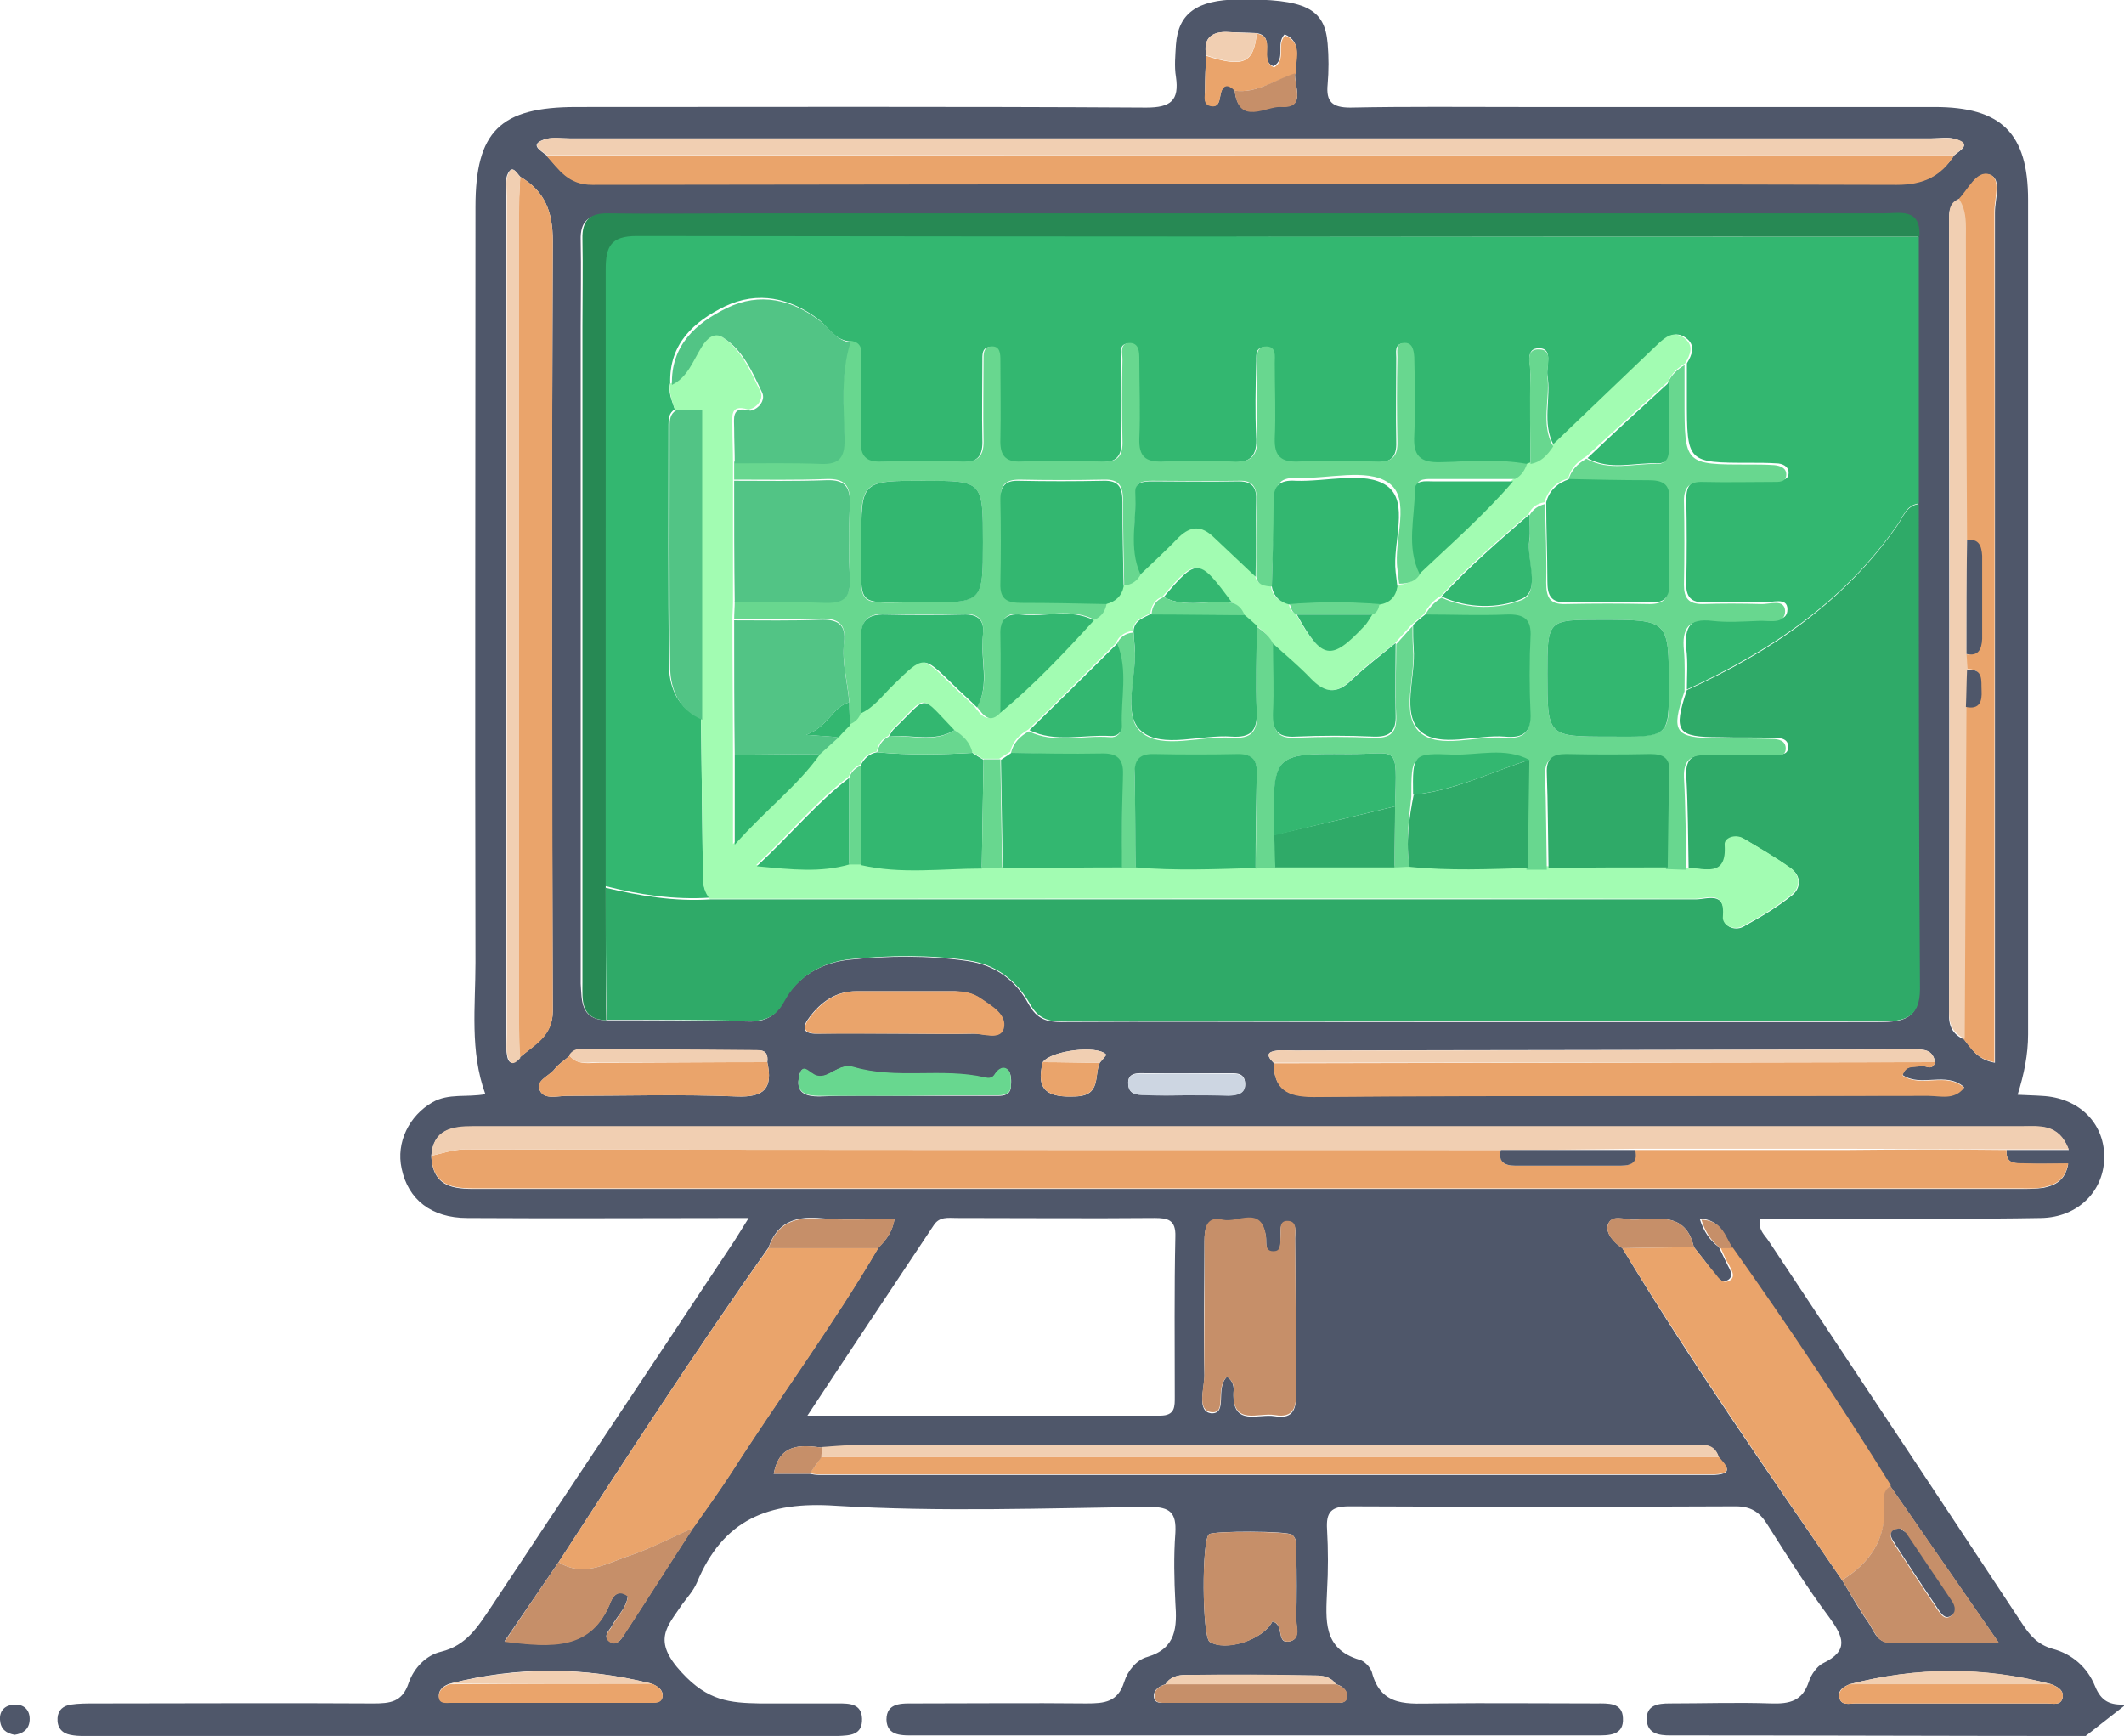 <?xml version="1.0" encoding="utf-8"?>
<!-- Generator: Adobe Illustrator 19.0.0, SVG Export Plug-In . SVG Version: 6.00 Build 0)  -->
<svg version="1.1" id="Layer_1" xmlns="http://www.w3.org/2000/svg" xmlns:xlink="http://www.w3.org/1999/xlink" x="0px" y="0px"
	 viewBox="0 0 365.4 298.6" style="enable-background:new 0 0 365.4 298.6;" xml:space="preserve">
<style type="text/css">
	.st0{fill:#4F576A;}
	.st1{fill:#33B770;}
	.st2{fill:#2FAA68;}
	.st3{fill:#EAA46B;}
	.st4{fill:#278954;}
	.st5{fill:#F1CFB2;}
	.st6{fill:#C68F69;}
	.st7{fill:#68D78F;}
	.st8{fill:#CDD6E2;}
	.st9{fill:#A2FCB2;}
	.st10{fill:#52C485;}
</style>
<g>
	<path class="st0" d="M358.8,298.6c-22.7,0-45.3-0.1-68-0.1c-1.2,0-2.3,0-3.5,0c-1.9,0-3.9-0.3-4-2.7c-0.1-2.5,1.9-2.8,3.9-2.8
		c5.8,0,11.7-0.2,17.5,0c3.2,0.1,5.4-0.4,6.5-3.8c0.4-1.2,1.4-2.6,2.4-3.1c4.6-2.2,3.5-4.6,1.1-7.9c-3.9-5.2-7.3-10.7-10.8-16.2
		c-1.3-2-2.8-2.9-5.3-2.9c-22.2,0.1-44.3,0.1-66.5,0c-3.1,0-4,1-3.8,4c0.2,3.5,0.2,7,0,10.5c-0.2,5-0.8,10,5.6,11.9
		c0.8,0.2,1.8,1.2,2.1,2.1c1.6,6.2,6.4,5.4,11.1,5.4c9.2-0.1,18.3,0,27.5,0c2,0,4.5-0.2,4.6,2.5c0.2,3.1-2.5,3-4.7,3
		c-39,0-78,0-117,0c-2.2,0-4.9,0.2-5-2.7c0-3,2.7-2.8,4.9-2.8c9.8,0,19.7-0.1,29.5,0c3.1,0,5.4-0.2,6.5-3.7c0.6-1.9,2.1-3.8,4-4.3
		c5-1.5,5.1-5.2,4.8-9.3c-0.2-4-0.3-8,0-12c0.2-3.5-0.9-4.5-4.4-4.5c-18,0.2-36.1,0.9-54-0.2c-11.7-0.8-19.4,2.4-23.9,13.2
		c-0.6,1.4-1.6,2.5-2.5,3.7c-2.6,3.9-5.3,6.2-0.1,11.8c4.5,4.9,8.3,5.2,13.4,5.3c4.5,0,9,0,13.5,0c1.9,0,4,0,4.1,2.6
		c0.1,2.9-2.1,2.9-4.2,3c-10.7,0-21.3,0-32,0c-31.8,0-63.7,0-95.5,0c-1.5,0-3,0.1-4.5-0.2c-1.5-0.3-2.3-1.3-2.2-2.9
		c0.1-1.4,1-2.1,2.3-2.3c1.3-0.2,2.7-0.2,4-0.2c16,0,32-0.1,48,0c2.9,0,5-0.2,6.1-3.5c0.9-2.6,3-4.8,5.6-5.4
		c4.4-1.1,6.3-4.3,8.6-7.7c13.7-20.7,27.5-41.3,41.2-62c0.9-1.3,1.7-2.7,3.1-4.9c-16.8,0-32.6,0.1-48.4,0c-6.2,0-10.2-3.2-11.3-8.5
		c-1-4.5,1.3-9.1,5.3-11.4c2.8-1.6,5.9-0.8,9.1-1.4c-2.7-7.4-1.7-15.1-1.7-22.6c-0.1-43.3,0-86.7,0-130c0-13,4.2-17.2,17.4-17.2
		c32.7,0,65.3-0.1,98,0.1c4.2,0,5.7-1.2,5.1-5.3c-0.3-1.8-0.1-3.7,0-5.5c0.4-5.4,3.6-7.7,10.7-7.8c11.5-0.1,14.9,1.5,15.4,7.6
		c0.2,2.3,0.2,4.7,0,7c-0.3,3,0.8,4,3.9,4c9.8-0.2,19.7-0.1,29.5-0.1c23.7,0,47.3,0,71,0c11.5,0,16.1,4.5,16.1,16
		c0,47.8,0,95.7,0,143.5c0,3.5-0.7,6.9-1.8,10.4c1.6,0.1,2.9,0.1,4.2,0.2c6.2,0.3,10.6,4.5,10.7,10.3c0.1,5.9-4.4,10.6-10.9,10.7
		c-11.2,0.2-22.3,0.1-33.5,0.1c-4.9,0-9.9,0-14.8,0c-0.4,2,0.8,2.8,1.5,3.9c14.5,21.9,29.1,43.8,43.6,65.8c1.3,2,2.7,3.6,5.2,4.3
		c3.4,0.9,6,3.2,7.3,6.4c1.1,2.7,2.6,3.3,5.3,3.2 M189.2,182.8c0.4-0.5,1.2-1.4,1.1-1.4c-1.5-1.7-9.5-0.7-10.9,1.3
		c-1.3,5,1,6.1,5.6,5.9C189.5,188.5,188.2,185,189.2,182.8z M216.2,5.7c-1.8-0.1-3.6-0.1-5.3-0.2c-2.7,0-3.9,1.3-3.4,4
		c-0.1,2-0.2,4-0.2,5.9c0,1-0.4,2.6,1.2,2.8c1.3,0.2,1.3-1.2,1.5-2.1c0.4-1.7,1.3-1.7,2.4-0.6c0.7,6.2,5.4,2.6,8,2.8
		c4.4,0.3,2.2-3.5,2.4-5.8c-0.1-2.3,1.4-5.2-1.8-6.6c-1.6,1.7,0.3,4.2-1.9,5.5C216.4,10.4,219.7,6.3,216.2,5.7z M229.8,289.7
		c-0.8-1.3-2.3-1.5-3.5-1.5c-7.4-0.1-14.9-0.1-22.3-0.1c-1.3,0-2.7,0.3-3.5,1.6c-1,0.3-2,0.9-2,2c0,1.4,1.3,1.2,2.2,1.2
		c9.6,0,19.2,0,28.8,0c0.9,0,2.2,0.2,2.2-1.2C231.7,290.6,230.8,289.9,229.8,289.7z M112.1,289.6c-11.6-2.9-23.1-3-34.7,0
		c-1,0.3-1.9,1-1.9,2c0,1.5,1.3,1.2,2.2,1.2c11.3,0,22.7,0,34,0c0.9,0,2.2,0.3,2.3-1.2C114,290.6,113.1,290,112.1,289.6z
		 M352.9,289.7c-11.6-3-23.1-3-34.7,0c-1,0.4-2,1-1.8,2.1c0.2,1.7,1.8,1.2,2.8,1.2c11,0,22,0,33,0c0.9,0,2.2,0.4,2.6-0.8
		C355.2,290.7,353.9,290.1,352.9,289.7z M98,181.6c-0.9,0.8-1.9,1.4-2.6,2.3c-0.9,1.2-3.4,2-2.5,3.7c0.8,1.6,3,0.9,4.6,0.9
		c9.7,0,19.5-0.3,29.2,0.1c4.8,0.2,6.3-1.4,5.3-5.9c0.3-2.5-1.5-2-2.9-2c-9.7-0.1-19.4-0.1-29.1-0.2C99.1,180.5,98.4,180.8,98,181.6
		z M141.4,249c-3.7-0.5-7.3-0.7-8.3,4.5c2.1,0,4.2,0,6.2,0c0.5,0.1,1,0.2,1.5,0.2c50.9,0,101.8,0,152.7,0c0.5,0,1,0,1.5,0
		c3.5-0.2,1.8-1.7,0.7-3c-1-3-3.6-1.9-5.5-1.9c-47.9-0.1-95.9,0-143.8,0C144.7,248.7,143.1,248.9,141.4,249z M337.9,178.8
		c1.3,1.6,2.3,3.5,5.3,4c0-2.4,0-4.4,0-6.3c0-46.7,0-93.3,0-140c0-2.2,1.2-5.7-0.8-6.4c-2.4-0.9-3.7,2.6-5.4,4.3
		c-1.7,0.7-1.7,2.1-1.7,3.7c0,45.4,0.1,90.7,0,136.1C335.2,176.5,335.9,177.9,337.9,178.8z M332.9,182.7c-0.4-2.2-1.9-2.2-3.7-2.2
		c-35.5,0.1-70.9,0.1-106.4,0.2c-1.3,0-2.8-0.2-4,0.2c-1.1,0.4-0.3,1.3,0.3,1.9c0.1,4.5,2.2,5.8,6.9,5.8
		c35.3-0.2,70.5-0.1,105.8-0.2c2,0,4.3,0.8,6.1-1.4c-3.1-2.8-7.4,0.1-10.6-2.1c0.6-1.9,2-1.2,3-1.6
		C331.1,183.1,332.4,184.4,332.9,182.7z M89.4,181.9c2.5-2.2,5.7-3.7,5.7-8c-0.2-44.1-0.2-88.2,0-132.4c0-5.2-1.4-8.6-5.6-11.1
		c-0.6-0.6-1.3-2.1-2.1-0.6c-0.6,1.1-0.3,2.6-0.3,3.9c0,48.1,0,96.1,0,144.2c0,1.3-0.1,2.7,0.2,4C87.7,183.4,88.7,182.7,89.4,181.9z
		 M291.4,214.5c-1.4-6.1-6.2-4.8-10.4-4.7c-1.5,0-3.8-1-4.4,0.9c-0.4,1.4,1,3,2.5,4c11.8,19.6,24.9,38.3,37.8,57.1
		c1.5,2.4,2.8,4.9,4.4,7.1c1,1.4,1.5,3.6,3.7,3.6c5.9,0.1,11.7,0,18.8,0c-6.7-9.7-12.7-18.3-18.7-27c-8.6-14-17.7-27.6-27.2-40.9
		c-1.2-2-1.8-4.8-5.5-5c0.7,2.3,1.8,3.8,3.3,4.9c0.5,1,1,2.1,1.5,3.1c0.5,0.9,1.1,2,0,2.6c-1.1,0.6-1.7-0.5-2.4-1.2
		C293.9,217.6,292.6,216,291.4,214.5z M96.1,268.7c-3,4.4-6,8.8-9.3,13.6c8,1,15,1.6,18.3-6.9c0.4-0.9,1.3-2.1,2.9-0.9
		c-0.2,2.1-1.8,3.4-2.7,5.1c-0.4,0.8-1.6,1.7-0.6,2.6c1.2,1,2.1,0,2.7-1.1c4-6.1,7.9-12.3,11.9-18.4c2.2-3.1,4.4-6.2,6.5-9.4
		c8.3-13,17.5-25.4,25.3-38.7c1.3-1.3,2.4-2.6,2.8-5c-4.6,0-8.9,0.3-13.2-0.1c-4.2-0.3-7.1,1-8.5,5.1
		C119.7,232.3,107.9,250.5,96.1,268.7z M336.2,26.7c1.1-0.9,3.1-1.9,0.1-2.8c-1.2-0.4-2.6-0.1-4-0.1c-78.1,0-156.2,0-234.4,0
		c-1.3,0-2.8-0.2-4,0.1c-3,0.9-1,1.9,0.1,2.8c2.2,2.4,3.7,5,7.9,5c74.8-0.2,149.6-0.2,224.4,0C331,31.7,333.9,30.2,336.2,26.7z
		 M345.2,197.8c3.4,0,6.9,0,10.7,0c-1.7-4.6-5.1-4-8.1-4c-72.8,0-145.6,0-218.5,0c-16,0-32,0-48,0c-3.6,0-6.8,0.5-7.1,5.1
		c0.3,5.9,4.7,5.6,8.7,5.6c88.2,0,176.5,0,264.7,0c1.3,0,2.7,0,4-0.2c1.9-0.4,3.7-1.2,4.2-4.1c-2.6,0-4.9,0-7.2,0
		C347,200,345,200.5,345.2,197.8z M104.2,175.5c8.2,0,16.3,0,24.5,0.2c2.9,0.1,4.7-0.9,6-3.3c2.4-4.5,6.7-6.8,11.3-7.3
		c6.7-0.7,13.6-0.8,20.4,0.2c4.9,0.7,8.4,3.4,10.6,7.5c1.4,2.5,3.1,3,5.6,3c15.8-0.1,31.6,0,47.4,0c31.1,0,62.3,0,93.4,0
		c4,0,6.8-0.6,6.7-5.6c-0.2-27.8-0.1-55.6-0.2-83.4c0-15.3,0-30.6,0-45.9c0.4-5-3.3-4-6.2-4c-65.8,0-131.6,0-197.3,0
		c-7.3,0-14.7,0.1-22,0c-3.2,0-4.6,1.2-4.5,4.4c0.1,5,0,10,0,15c0,37.6,0,75.3,0,112.9C100.1,172,99.8,175.3,104.2,175.5z
		 M138.9,243.5c20.9,0,40.8,0,60.7,0c2.6,0,2.5-1.6,2.5-3.3c0-9.2-0.1-18.3,0.1-27.5c0.1-2.9-1.3-3.2-3.6-3.2c-11.3,0.1-22.7,0-34,0
		c-1.5,0-3-0.3-4,1.3C153.5,221.5,146.4,232.1,138.9,243.5z M211.1,236.8c1.1,0.8,1.2,1.8,1.1,2.8c-0.2,5.9,4.3,3.5,7.1,4
		c3.4,0.6,3.7-1.5,3.7-4.2c-0.1-8.8-0.1-17.6-0.2-26.4c0-1.1,0.4-2.7-1.2-2.8c-1.7-0.1-1.2,1.6-1.3,2.7c-0.1,0.9,0.2,2.4-1,2.5
		c-1.8,0.2-1.4-1.5-1.5-2.5c-0.7-5.5-4.8-2.3-7.4-2.9c-2.8-0.7-3.2,1.3-3.2,3.6c0,7.7-0.2,15.3,0,23c0,2.3-1.4,6.2,1.2,6.5
		C211.3,243.2,209,238.8,211.1,236.8z M218.9,278.9c2.2,0.6,0.5,4.1,3.1,3.4c1.8-0.5,0.9-2.6,1-4c0.1-3.7,0.1-7.3,0-11
		c0-1.1,0.3-2.4-0.7-3.3c-0.7-0.7-13.5-0.7-14.3-0.1c-1.3,1-1.2,17.6,0.1,18.5C210.8,284.1,217.3,282.1,218.9,278.9z M155.8,177.8
		c3.8,0,7.7,0.1,11.5,0c1.9-0.1,4.8,1.1,5.3-0.9c0.6-2.4-2-3.8-4-5.2c-1.3-0.9-2.8-1.1-4.3-1.2c-5.7,0-11.3,0-17,0
		c-3.5,0-6,1.8-8,4.4c-1.4,1.8-1.3,3,1.4,2.9C145.8,177.7,150.8,177.8,155.8,177.8z M155.8,188.5
		C155.8,188.4,155.8,188.4,155.8,188.5c5.3,0,10.6,0,15.9,0c1,0,2.1-0.2,2.2-1.5c0.1-1,0.1-2.2-0.4-2.8c-0.8-0.9-1.7-0.3-2.4,0.7
		c-0.4,0.6-0.9,0.7-1.7,0.5c-7.5-1.7-15.2,0.4-22.6-1.8c-2.5-0.8-4.2,2-6.2,1.5c-1.4-0.3-2.7-2.8-3.2,0.5c-0.4,2.5,1.4,3,3.5,3
		C145.9,188.4,150.8,188.5,155.8,188.5z M204,188.4C204,188.4,204,188.4,204,188.4c2.5,0,5,0,7.4,0c1.3,0,2.9-0.2,2.8-2.1
		c-0.1-1.9-1.7-1.7-3-1.7c-4.6,0-9.3,0-13.9,0c-1.4,0-3.4-0.3-3.2,1.9c0.1,2.1,2.1,1.8,3.5,1.8C199.7,188.5,201.9,188.4,204,188.4z"
		/>
	<path class="st0" d="M2.5,298.4c-1.5-0.3-2.4-1-2.5-2.6c-0.1-1.6,0.9-2.5,2.4-2.6c1.7-0.1,2.8,0.9,2.7,2.7
		C5,297.5,3.9,298.2,2.5,298.4z"/>
	<path class="st1" d="M330.1,40.7c0,15.3,0,30.6,0,45.9c-2.2,0.3-2.7,2.3-3.7,3.7c-9.2,13.2-21.9,21.7-36.2,28.3
		c0-2.3,0.2-4.7-0.1-7c-0.4-3.8,0.8-5.6,4.9-5.1c2.6,0.3,5.3,0.1,8,0c1.7-0.1,4.5,0.7,4.5-1.7c0-2.2-2.7-1.1-4.2-1.2
		c-3.3-0.2-6.7-0.1-10,0c-2.4,0.1-3.3-1-3.2-3.3c0.1-4.8,0.1-9.7,0-14.5c0-2.4,0.9-3.3,3.3-3.2c4,0.1,8,0,12,0c1,0,2.3,0.1,2.3-1.3
		c0-1.1-1.1-1.6-2.1-1.6c-1.5-0.1-3-0.1-4.5-0.1c-10.9,0-10.9,0-10.9-11.1c0-2,0-4,0-6c0.9-1.5,1.6-3.1-0.2-4.4
		c-1.8-1.3-3.2-0.1-4.4,1c-6.1,5.8-12.2,11.6-18.3,17.5c-2.1-3.9-0.4-8.1-1.1-12.1c-0.2-1.6,1-4.5-1.3-4.6c-2.7-0.1-1.5,2.8-1.6,4.3
		c-0.1,5.1,0,10.2,0,15.4c-0.3,0.1-0.5,0.3-0.8,0.3c-5-0.9-10-0.4-14.9-0.3c-3.6,0.1-4.6-1.2-4.5-4.6c0.2-4.5,0.1-9,0-13.5
		c0-1.2-0.3-2.5-1.9-2.4c-1.3,0.2-1,1.5-1,2.4c0,4.8-0.1,9.7,0,14.5c0.1,2.6-0.9,3.6-3.5,3.5c-4.5-0.1-9-0.2-13.5,0
		c-3,0.1-4.2-0.9-4.1-4c0.2-4.3,0.1-8.7,0-13c0-1.1,0.3-2.7-1.3-2.8c-2.1-0.1-1.6,1.7-1.7,2.9c-0.1,4.2-0.2,8.3,0,12.5
		c0.2,3.1-0.8,4.6-4.2,4.4c-4-0.2-8-0.2-12,0c-3,0.1-4.2-0.9-4.1-4c0.2-4.5,0.1-9,0-13.5c0-1.3,0-3-1.8-2.9
		c-1.6,0.1-1.1,1.8-1.1,2.8c-0.1,4.7-0.1,9.3,0,14c0.1,2.5-0.8,3.6-3.4,3.6c-4.7-0.1-9.3-0.2-14,0c-3,0.1-3.7-1.2-3.6-3.9
		c0.1-4.5,0-9,0-13.5c0-1.1,0.1-2.6-1.7-2.4c-1.3,0.1-1.2,1.4-1.2,2.4c0,4.5-0.1,9,0,13.5c0.1,2.6-0.6,4-3.6,3.9
		c-4.7-0.2-9.3-0.1-14,0c-2.6,0.1-3.5-1-3.5-3.5c0.1-4.5,0.1-9,0-13.5c0-1.5,0.7-3.6-1.9-3.8c-2.4-0.3-3.5-2.4-5.1-3.7
		c-5-3.8-10.5-5-16.2-2.3c-5.3,2.6-9.6,6.4-9.4,13.2c-0.4,1.6,0.3,3,0.8,4.5c-1,0.6-1.1,1.6-1.1,2.6c0,13.9-0.1,27.9,0.1,41.8
		c0.1,3.6,1.6,7.1,5.5,8.7c0.1,8.4,0.2,16.8,0.3,25.2c0,2-0.2,4,1.2,5.7c-6.1,0.4-12.1-0.5-18-2c0-35.5,0-70.9-0.1-106.4
		c0-3.9,0.9-5.7,5.3-5.7C182.9,40.7,256.5,40.7,330.1,40.7z"/>
	<path class="st2" d="M104.2,152.7c5.9,1.4,11.9,2.4,18,2c56.5,0,113,0,169.5,0c2,0,5.2-1.5,4.8,3c-0.1,1.6,1.9,2.5,3.4,1.7
		c2.9-1.6,5.8-3.3,8.4-5.4c1.6-1.3,1.6-3.4-0.3-4.7c-2.6-1.8-5.3-3.4-8-5c-1.4-0.8-3.3-0.1-3.2,1.1c0.4,5.7-3.4,3.9-6.3,4
		c-0.1-5.3-0.1-10.6-0.4-15.9c-0.2-3.2,1.3-3.9,4.2-3.8c3.6,0.2,7.3,0.1,10.9,0c0.9,0,2.3,0.3,2.4-1c0.2-1.6-1.2-1.8-2.4-1.8
		c-3.1-0.1-6.3,0-9.4-0.1c-7.3,0-8-0.9-5.6-8.1c14.3-6.5,27-15.1,36.2-28.3c1-1.4,1.5-3.4,3.7-3.7c0,27.8,0,55.6,0.2,83.4
		c0,5-2.7,5.6-6.7,5.6c-31.1-0.1-62.3,0-93.4,0c-15.8,0-31.6,0-47.4,0c-2.5,0-4.2-0.5-5.6-3c-2.3-4-5.8-6.8-10.6-7.5
		c-6.8-1-13.6-0.9-20.4-0.2c-4.6,0.5-8.9,2.8-11.3,7.3c-1.3,2.4-3.1,3.4-6,3.3c-8.1-0.2-16.3-0.2-24.5-0.2
		C104.2,167.9,104.2,160.3,104.2,152.7z"/>
	<path class="st3" d="M345.2,197.8c-0.2,2.7,1.8,2.2,3.4,2.3c2.3,0.1,4.6,0,7.2,0c-0.5,2.9-2.3,3.7-4.2,4.1c-1.3,0.3-2.6,0.2-4,0.2
		c-88.2,0-176.5,0-264.7,0c-4,0-8.4,0.3-8.7-5.6c1.9-0.4,3.8-1.1,5.8-1.1c59.4,0.1,118.8,0.1,178.2,0.1c-0.4,2,0.5,2.7,2.4,2.7
		c6.1,0,12.2,0,18.3,0c1.8,0,2.8-0.7,2.4-2.7c12.3,0,24.6,0,36.8,0C327.1,197.7,336.1,197.7,345.2,197.8z"/>
	<path class="st4" d="M104.2,152.7c0,7.6,0,15.2,0.1,22.8c-4.5-0.2-4.1-3.5-4.1-6.5c0-37.6,0-75.3,0-112.9c0-5,0.1-10,0-15
		c-0.1-3.2,1.3-4.5,4.5-4.4c7.3,0.1,14.7,0,22,0c65.8,0,131.6,0,197.3,0c2.8,0,6.5-1,6.2,4c-73.6,0-147.2,0-220.7-0.1
		c-4.4,0-5.3,1.8-5.3,5.7C104.2,81.7,104.2,117.2,104.2,152.7z"/>
	<path class="st3" d="M336.2,26.7c-2.3,3.6-5.2,5.1-9.9,5.1c-74.8-0.2-149.6-0.1-224.4,0c-4.2,0-5.7-2.6-7.9-5
		C174.8,26.7,255.5,26.7,336.2,26.7z"/>
	<path class="st5" d="M258.2,197.8c-59.4,0-118.8,0-178.2-0.1c-2.1,0-3.9,0.7-5.8,1.1c0.3-4.5,3.5-5.1,7.1-5.1c16,0,32,0,48,0
		c72.8,0,145.6,0,218.5,0c3.1,0,6.4-0.5,8.1,4c-3.8,0-7.3,0-10.7,0c-9,0-18.1-0.1-27.1-0.1c-12.3,0-24.6,0-36.8,0
		C273.5,197.7,265.8,197.8,258.2,197.8z"/>
	<path class="st3" d="M151.1,214.7c-7.8,13.3-17,25.7-25.3,38.7c-2.1,3.2-4.3,6.3-6.5,9.4c-3.8,1.7-7.6,3.7-11.6,5
		c-3.7,1.3-7.5,3.5-11.6,0.9c11.8-18.1,23.5-36.3,36.1-54C138.5,214.7,144.8,214.7,151.1,214.7z"/>
	<path class="st3" d="M316.9,271.8c-12.9-18.9-25.9-37.6-37.8-57.1c4.1-0.1,8.2-0.1,12.3-0.2c1.2,1.5,2.4,3.1,3.7,4.6
		c0.6,0.8,1.3,1.8,2.4,1.2c1.1-0.6,0.5-1.7,0-2.6c-0.6-1-1-2-1.5-3.1c0.7,0,1.4,0,2.1,0c9.5,13.4,18.6,27,27.2,40.9
		c-1.1,0.8-1.2,2-1.1,3.1C324.6,264.7,321.7,268.8,316.9,271.8z"/>
	<path class="st3" d="M89.5,30.4c4.2,2.5,5.6,5.9,5.6,11.1c-0.2,44.1-0.1,88.2,0,132.4c0,4.4-3.1,5.8-5.7,8
		c-0.1-2.2-0.2-4.3-0.2-6.5c0-46,0-92,0-138.1C89.2,35,89.4,32.7,89.5,30.4z"/>
	<path class="st5" d="M336.2,26.7c-80.7,0-161.4,0-242.1,0c-1.1-0.9-3.2-1.9-0.1-2.8c1.2-0.4,2.6-0.1,4-0.1c78.1,0,156.2,0,234.4,0
		c1.3,0,2.7-0.2,4,0.1C339.3,24.7,337.3,25.7,336.2,26.7z"/>
	<path class="st3" d="M332.9,182.7c-0.5,1.7-1.8,0.4-2.6,0.7c-1,0.3-2.4-0.3-3,1.6c3.2,2.2,7.5-0.7,10.6,2.1
		c-1.7,2.2-4.1,1.4-6.1,1.4c-35.3,0.1-70.5-0.1-105.8,0.2c-4.6,0-6.8-1.3-6.9-5.8C257,182.8,295,182.8,332.9,182.7z"/>
	<path class="st3" d="M336.9,34.3c1.7-1.7,3.1-5.1,5.4-4.3c2,0.7,0.8,4.2,0.8,6.4c0.1,46.7,0,93.3,0,140c0,2,0,3.9,0,6.3
		c-2.9-0.5-4-2.3-5.3-4c0.1-19.1,0.2-38.1,0.3-57.2c2.4,0.5,2.7-1,2.6-2.8c-0.1-1.7,0.5-3.8-2.5-3.6c-0.1-0.9-0.1-1.7-0.2-2.6
		c2,0.4,2.6-0.7,2.6-2.5c0-4.8,0-9.6,0-14.3c0-1.6-0.4-3-2.6-2.7c-0.1-17.3-0.1-34.6-0.2-51.9C338.2,38.7,338.3,36.4,336.9,34.3z"/>
	<path class="st6" d="M211.1,236.8c-2.2,2,0.1,6.4-2.7,6.1c-2.6-0.3-1.2-4.2-1.2-6.5c-0.1-7.6,0.1-15.3,0-23c0-2.3,0.4-4.3,3.2-3.6
		c2.5,0.6,6.7-2.6,7.4,2.9c0.1,1-0.3,2.7,1.5,2.5c1.2-0.1,0.9-1.6,1-2.5c0.1-1.1-0.4-2.8,1.3-2.7c1.6,0.1,1.2,1.7,1.2,2.8
		c0.1,8.8,0.1,17.6,0.2,26.4c0,2.7-0.3,4.8-3.7,4.2c-2.8-0.5-7.3,2-7.1-4C212.3,238.6,212.3,237.7,211.1,236.8z"/>
	<path class="st3" d="M295.7,250.6c1.1,1.3,2.8,2.8-0.7,3c-0.5,0-1,0-1.5,0c-50.9,0-101.8,0-152.7,0c-0.5,0-1-0.1-1.5-0.2
		c0.7-0.9,1.4-1.9,2-2.8C192.8,250.6,244.2,250.6,295.7,250.6z"/>
	<path class="st5" d="M338.3,112.5c0.1,0.9,0.1,1.7,0.2,2.6c-0.1,2.1-0.1,4.3-0.2,6.4c-0.1,19.1-0.2,38.1-0.3,57.2
		c-2-1-2.7-2.4-2.7-4.7c0.1-45.4,0.1-90.7,0-136.1c0-1.6,0-3,1.7-3.7c1.4,2.1,1.2,4.4,1.2,6.7c0,17.3,0.1,34.6,0.2,51.9
		C338.3,99.5,338.3,106,338.3,112.5z"/>
	<path class="st5" d="M295.7,250.6c-51.5,0-102.9,0-154.4,0c0-0.6,0.1-1.1,0.1-1.7c1.7-0.1,3.3-0.3,5-0.3c47.9,0,95.9,0,143.8,0
		C292.1,248.8,294.7,247.6,295.7,250.6z"/>
	<path class="st5" d="M89.5,30.4c-0.1,2.3-0.2,4.6-0.2,7c0,46,0,92,0,138.1c0,2.2,0.1,4.3,0.2,6.5c-0.7,0.8-1.7,1.5-2.1-0.1
		c-0.4-1.2-0.2-2.6-0.2-4c0-48.1,0-96.1,0-144.2c0-1.3-0.3-2.9,0.3-3.9C88.1,28.3,88.9,29.8,89.5,30.4z"/>
	<path class="st6" d="M316.9,271.8c4.8-3,7.7-7.1,7.2-13.1c-0.1-1.2-0.1-2.3,1.1-3.1c6,8.7,12,17.3,18.7,27c-7.1,0-13,0.1-18.8,0
		c-2.2,0-2.7-2.2-3.7-3.6C319.8,276.7,318.4,274.2,316.9,271.8z M326.9,262.9c-1.9,0.2-1.9,1.3-1.2,2.4c2.5,3.9,5.1,7.8,7.7,11.7
		c0.5,0.7,1.1,1.6,2,1.1c1.1-0.6,0.9-1.8,0.3-2.6c-2.5-3.9-5.1-7.8-7.8-11.6C327.7,263.4,327.3,263.1,326.9,262.9z"/>
	<path class="st6" d="M218.9,278.9c-1.6,3.2-8.1,5.3-10.8,3.5c-1.3-0.9-1.4-17.5-0.1-18.5c0.8-0.6,13.6-0.5,14.3,0.1
		c1,0.9,0.7,2.2,0.7,3.3c0,3.7,0.1,7.3,0,11c0,1.4,0.9,3.5-1,4C219.4,282.9,221.1,279.4,218.9,278.9z"/>
	<path class="st6" d="M96.1,268.7c4.1,2.6,7.9,0.4,11.6-0.9c4-1.3,7.7-3.3,11.6-5c-4,6.1-7.9,12.3-11.9,18.4c-0.7,1-1.5,2.1-2.7,1.1
		c-1-0.9,0.2-1.8,0.6-2.6c0.9-1.7,2.5-3.1,2.7-5.1c-1.6-1.2-2.5-0.1-2.9,0.9c-3.3,8.5-10.2,7.9-18.3,6.9
		C90.1,277.5,93.1,273.1,96.1,268.7z"/>
	<path class="st3" d="M132,182.7c1,4.4-0.5,6.1-5.3,5.9c-9.7-0.4-19.5-0.1-29.2-0.1c-1.6,0-3.9,0.7-4.6-0.9
		c-0.9-1.8,1.6-2.5,2.5-3.7c0.7-0.9,1.7-1.5,2.6-2.3c1.4,1.7,3.4,1.2,5.1,1.2C112.7,182.8,122.4,182.7,132,182.7z"/>
	<path class="st5" d="M332.9,182.7c-37.9,0-75.9,0.1-113.8,0.1c-0.6-0.6-1.4-1.5-0.3-1.9c1.2-0.4,2.6-0.2,4-0.2
		c35.5,0,70.9-0.1,106.4-0.2C331,180.5,332.5,180.5,332.9,182.7z"/>
	<path class="st3" d="M155.8,177.8c-5,0-10,0-15,0c-2.7,0-2.8-1.1-1.4-2.9c2-2.6,4.5-4.4,8-4.4c5.7,0,11.3,0,17,0
		c1.5,0,3,0.3,4.3,1.2c1.9,1.3,4.6,2.8,4,5.2c-0.6,2.1-3.5,0.9-5.3,0.9C163.5,177.9,159.6,177.8,155.8,177.8z"/>
	<path class="st7" d="M155.8,188.5c-5,0-9.9,0-14.9,0c-2.1,0-3.9-0.5-3.5-3c0.6-3.3,1.8-0.8,3.2-0.5c2,0.5,3.7-2.2,6.2-1.5
		c7.4,2.2,15.2,0.1,22.6,1.8c0.8,0.2,1.3,0.1,1.7-0.5c0.6-1,1.6-1.6,2.4-0.7c0.5,0.6,0.4,1.9,0.4,2.8c-0.1,1.3-1.2,1.5-2.2,1.5
		C166.4,188.4,161.1,188.4,155.8,188.5C155.8,188.4,155.8,188.4,155.8,188.5z"/>
	<path class="st3" d="M352.9,289.7c1.1,0.5,2.3,1.1,1.9,2.5c-0.4,1.2-1.7,0.8-2.6,0.8c-11,0-22,0-33,0c-1,0-2.6,0.5-2.8-1.2
		c-0.1-1.1,0.9-1.7,1.8-2.1C329.7,289.6,341.3,289.6,352.9,289.7z"/>
	<path class="st3" d="M112.1,289.6c1,0.4,1.9,1,1.9,2.1c-0.1,1.4-1.4,1.2-2.3,1.2c-11.3,0-22.7,0-34,0c-0.9,0-2.3,0.3-2.2-1.2
		c0-1,0.9-1.7,1.9-2C89,289.6,100.5,289.6,112.1,289.6z"/>
	<path class="st6" d="M229.8,289.7c1,0.3,2,0.9,2,2c0,1.4-1.3,1.2-2.2,1.2c-9.6,0-19.2,0-28.8,0c-0.9,0-2.2,0.2-2.2-1.2
		c0-1.1,0.9-1.7,2-2C210.2,289.7,220,289.7,229.8,289.7z"/>
	<path class="st3" d="M212.4,15.6c-1.1-1.1-2-1.1-2.4,0.6c-0.2,0.9-0.2,2.2-1.5,2.1c-1.7-0.2-1.2-1.7-1.2-2.8c0-2,0.1-3.9,0.2-5.9
		c6.3,2.1,8.2,1.3,8.7-3.8c3.5,0.5,0.3,4.7,3,5.8c2.2-1.4,0.3-3.9,1.9-5.5c3.2,1.5,1.7,4.3,1.8,6.6
		C219.4,13.7,216.3,16.1,212.4,15.6z"/>
	<path class="st6" d="M151.1,214.7c-6.3,0-12.6,0-18.9,0c1.4-4.1,4.3-5.4,8.5-5.1c4.3,0.3,8.6,0.1,13.2,0.1
		C153.5,212.1,152.3,213.4,151.1,214.7z"/>
	<path class="st8" d="M204,188.4c-2.1,0-4.3,0.1-6.4,0c-1.4-0.1-3.3,0.2-3.5-1.8c-0.2-2.3,1.8-1.9,3.2-1.9c4.6-0.1,9.3,0,13.9,0
		c1.3,0,2.9-0.2,3,1.7c0.1,1.8-1.4,2-2.8,2.1C209,188.4,206.5,188.4,204,188.4C204,188.4,204,188.4,204,188.4z"/>
	<path class="st5" d="M132,182.7c-9.7,0-19.3,0-29,0c-1.8,0-3.7,0.6-5.1-1.2c0.5-0.8,1.2-1.1,2.1-1.1c9.7,0.1,19.4,0.1,29.1,0.2
		C130.5,180.7,132.3,180.2,132,182.7z"/>
	<path class="st6" d="M291.4,214.5c-4.1,0.1-8.2,0.1-12.3,0.2c-1.5-0.9-2.9-2.6-2.5-4c0.6-2,2.9-0.9,4.4-0.9
		C285.2,209.7,290,208.4,291.4,214.5z"/>
	<path class="st5" d="M112.1,289.6c-11.6,0-23.1,0-34.7,0C89,286.7,100.5,286.7,112.1,289.6z"/>
	<path class="st5" d="M352.9,289.7c-11.6,0-23.1,0-34.7,0C329.7,286.7,341.3,286.6,352.9,289.7z"/>
	<path class="st3" d="M189.2,182.8c-1,2.2,0.3,5.6-4.2,5.8c-4.6,0.2-6.9-1-5.6-5.9C182.7,182.7,185.9,182.8,189.2,182.8z"/>
	<path class="st5" d="M229.8,289.7c-9.8,0-19.5,0-29.3,0c0.8-1.3,2.2-1.6,3.5-1.6c7.4-0.1,14.9-0.1,22.3,0.1
		C227.5,288.2,229,288.4,229.8,289.7z"/>
	<path class="st6" d="M212.4,15.6c3.9,0.5,6.9-1.9,10.4-3c-0.2,2.2,2,6.1-2.4,5.8C217.9,18.2,213.1,21.8,212.4,15.6z"/>
	<path class="st5" d="M216.2,5.7c-0.5,5.1-2.4,6-8.7,3.8c-0.5-2.7,0.7-4,3.4-4C212.6,5.6,214.4,5.7,216.2,5.7z"/>
	<path class="st6" d="M141.4,249c0,0.6-0.1,1.1-0.1,1.7c-0.7,0.9-1.4,1.9-2,2.8c-2,0-4.1,0-6.2,0C134.1,248.3,137.7,248.5,141.4,249
		z"/>
	<path class="st5" d="M189.2,182.8c-3.3,0-6.5-0.1-9.8-0.1c1.4-2,9.4-3,10.9-1.3C190.4,181.5,189.6,182.3,189.2,182.8z"/>
	<path class="st6" d="M298.1,214.7c-0.7,0-1.4,0-2.1,0c-1.6-1.2-2.6-2.7-3.3-4.9C296.3,209.9,296.8,212.7,298.1,214.7z"/>
	<path class="st9" d="M290.4,149.3c2.9,0,6.7,1.7,6.3-4c-0.1-1.2,1.8-1.9,3.2-1.1c2.7,1.6,5.5,3.2,8,5c1.9,1.3,1.9,3.4,0.3,4.7
		c-2.6,2.1-5.4,3.8-8.4,5.4c-1.5,0.8-3.6-0.1-3.4-1.7c0.4-4.6-2.8-3-4.8-3c-56.5-0.1-113,0-169.5,0c-1.4-1.7-1.2-3.7-1.2-5.7
		c-0.1-8.4-0.2-16.8-0.3-25.2c0-17.8,0-35.5,0-53.2c-1.5,0-3,0-4.5,0c-0.4-1.5-1.1-2.9-0.8-4.5c2.7-1.4,3.7-4.2,5.1-6.5
		c0.9-1.5,2.2-2.6,3.6-1.7c3.5,2.2,5.1,6,6.8,9.5c0.5,1-0.1,2.3-1.3,2.9c-0.3,0.1-0.7,0.3-0.9,0.2c-3.1-0.9-2.6,1.3-2.6,3.1
		c0,2,0.1,4,0.1,6c0,1,0,2.1,0,3.1c0,7,0,13.9,0,20.9c0,1-0.1,2.1-0.1,3.1c0,7.7,0.1,15.4,0.1,23c0,4.8,0,9.6,0,15.6
		c5.3-6.1,10.8-10.1,14.7-15.6c1.1-1,2.1-1.9,3.2-2.9c0.6-0.7,1.3-1.4,1.9-2.1c0.9-0.4,1.6-1,1.9-2c2.3-1.1,3.8-3.2,5.5-4.9
		c5.2-5.1,5.1-5.1,10.1-0.2c1.4,1.4,2.9,2.7,4.3,4.1c1.1,1.5,2.2,2.9,4.1,0.9c5.8-4.9,10.9-10.4,16.1-15.9c1.2-0.6,1.9-1.6,2.1-2.9
		c1.7-0.4,2.7-1.4,3-3.1c1.3-0.2,2.3-0.8,2.9-2c2.3-2.2,4.6-4.3,6.8-6.5c2-2.1,3.9-2.1,6,0c2.3,2.3,4.8,4.6,7.2,6.8
		c0.2,1.6,1.5,1.7,2.7,1.8c0.3,1.8,1.3,2.8,3.1,3c0.1,0.7,0.3,1.5,1.2,1.8c4.3,7.8,5.9,8,11.6,2c0.5-0.6,0.9-1.3,1.4-2
		c0.8-0.3,1.1-1,1.3-1.8c1.8-0.3,2.8-1.3,3.1-3.1c1.6-0.1,3.1-0.5,3.8-2.1c5.5-5.2,11.2-10.2,16.1-16c1.2-0.5,1.8-1.4,2.1-2.6
		c0.3-0.1,0.6-0.2,0.8-0.3c1.8-0.3,3-1.6,3.9-3c6.1-5.8,12.2-11.7,18.3-17.5c1.2-1.1,2.6-2.3,4.4-1c1.8,1.3,1.1,2.9,0.2,4.4
		c-1.3,0.8-2.3,1.7-2.9,3.1c-4.7,4.3-9.4,8.6-14.1,12.9c-1.5,0.9-2.7,2-3.1,3.8c-2.1,0.6-3.5,2-4.1,4.1c-1.2,0.2-2.2,0.8-2.7,2
		c-5.2,4.5-10.5,9-15.1,14.1c-1.3,0.7-2.2,1.8-2.9,3.1c-0.7,0.6-1.4,1.2-2.2,1.9c-0.9,1-1.9,2.1-2.8,3.1c-2.5,2.1-5.2,4-7.5,6.3
		c-2.6,2.6-4.7,2.3-7.1-0.2c-2-2.1-4.3-4-6.5-6c-0.6-1.4-1.7-2.3-2.9-3.1c-0.7-0.6-1.4-1.3-2.1-1.9c-0.4-1-1.1-1.7-2.1-2.1
		c-5.8-7.7-6-7.7-11.8-1c-1.3,0.5-1.9,1.5-2.1,2.9c-1.3,0.7-2.9,1.1-3,3c-1.3,0.2-2.4,0.8-2.9,2.1c-5,5-10,10-15.1,14.9
		c-1.6,0.9-2.7,2.1-3.1,3.8c-0.6,0.4-1.3,0.8-1.9,1.2c-1,0-2,0-2.9,0c-0.6-0.4-1.2-0.8-1.9-1.2c-0.5-1.7-1.6-2.9-3.1-3.8
		c-6.1-6.3-4.3-6.1-10.4-0.1c-0.3,0.3-0.6,0.8-0.8,1.2c-1.2,0.5-1.7,1.5-2,2.7c-1.4,0.2-2.3,1-2.8,2.2c-0.9,0.4-1.6,1.1-2,2.1
		c-5.6,4.2-9.9,9.6-15.9,15.2c6.2,0.6,11.1,1.2,15.9-0.3c0.7,0,1.3,0,2,0c6.9,1.6,13.8,0.6,20.8,0.6c1.2,0,2.3,0,3.5,0
		c6.8,0,13.7-0.1,20.5-0.1c0.8,0,1.7,0,2.5,0c6.8,0.6,13.7,0.3,20.5,0.1c1.2,0,2.3,0,3.5-0.1c6.8,0,13.6,0,20.5-0.1
		c0.9,0,1.7-0.1,2.6-0.1c6.8,0.7,13.6,0.3,20.4,0.2c1.2,0,2.3,0,3.5,0c6.8,0,13.6,0,20.5,0C288,149.3,289.2,149.3,290.4,149.3z"/>
	<path class="st7" d="M242.5,149.1c-0.9,0-1.7,0.1-2.6,0.1c0-3.5,0.1-7,0.1-10.5c0.3-11.2,0.7-8.9-8.1-9c-13-0.1-13,0-12.6,14
		c0.1,1.9,0.1,3.7,0.2,5.6c-1.2,0-2.3,0-3.5,0.1c0.1-5.5,0.1-10.9,0.2-16.4c0.1-2.3-0.9-3.3-3.2-3.2c-4.8,0.1-9.6,0.1-14.4,0
		c-2.7-0.1-3.4,1.2-3.4,3.6c0.1,5.3,0.2,10.6,0.2,15.9c-0.8,0-1.7,0-2.5,0c0.1-5.3,0-10.6,0.2-15.9c0.1-2.8-1-3.8-3.8-3.7
		c-5.1,0.1-10.2-0.1-15.4-0.1c0.4-1.8,1.6-3,3.1-3.8c4.5,2.2,9.3,0.6,14,1c1.1,0.1,2-0.7,1.9-1.8c-0.3-4.7,1.1-9.5-0.8-14.1
		c0.5-1.3,1.5-2,2.9-2.1c0.1,0.8,0.1,1.7,0.2,2.5c0.5,5.1-2.3,11.8,1.2,14.7c3.6,3,10.2,0.5,15.5,0.9c3.2,0.2,4.5-0.9,4.3-4.2
		c-0.2-5,0-10,0-14.9c1.2,0.8,2.3,1.7,2.9,3.1c0,4,0.1,7.9,0,11.9c-0.1,2.9,0.7,4.3,3.9,4.1c4.5-0.2,8.9-0.2,13.4,0
		c2.8,0.1,3.9-0.9,3.8-3.7c-0.2-4.1,0-8.3,0-12.4c0.9-1,1.9-2.1,2.8-3.1c0,1.3,0,2.7,0.1,4c0.4,4.9-2.2,11.3,1.2,14.3
		c3.3,2.9,9.6,0.5,14.5,0.9c3.1,0.2,4.6-0.7,4.4-4.1c-0.2-4.3-0.2-8.7,0-13c0.2-3.1-1.2-4-4.1-3.9c-4.7,0.2-9.3,0-14,0
		c0.7-1.3,1.6-2.3,2.9-3.1c4.6,2.1,9.8,2,13.8,0.4c3.2-1.3,0.8-6.6,1.3-10.1c0.2-1.5,0-3,0-4.4c0.6-1.1,1.5-1.7,2.7-2
		c0.1,4.5,0.3,9,0.2,13.5c0,2.4,0.5,3.8,3.3,3.7c4.8-0.1,9.7-0.1,14.5,0c2.3,0,3.3-0.9,3.2-3.2c-0.1-4.8-0.1-9.7,0-14.5
		c0.1-2.8-1.3-3.3-3.7-3.3c-4.5,0-9-0.1-13.5-0.2c0.4-1.8,1.6-2.9,3.1-3.8c3.9,2.2,8.1,0.8,12.1,0.9c2.1,0.1,1.9-1.9,1.9-3.4
		c0-3.5,0-7,0-10.5c0.6-1.4,1.7-2.4,2.9-3.1c0,2,0,4,0,6c0,11.1,0,11.1,10.9,11.1c1.5,0,3,0,4.5,0.1c1.1,0.1,2.1,0.5,2.1,1.6
		c0,1.4-1.3,1.3-2.3,1.3c-4,0-8,0.1-12,0c-2.3-0.1-3.3,0.9-3.3,3.2c0.1,4.8,0.1,9.7,0,14.5c0,2.3,0.8,3.3,3.2,3.3
		c3.3-0.1,6.7-0.1,10,0c1.5,0.1,4.1-1,4.2,1.2c0,2.4-2.8,1.6-4.5,1.7c-2.7,0.1-5.4,0.3-8,0c-4.1-0.5-5.3,1.3-4.9,5.1
		c0.2,2.3,0.1,4.7,0.1,7c-2.4,7.1-1.7,8,5.6,8.1c3.1,0,6.3,0,9.4,0.1c1.2,0,2.5,0.3,2.4,1.8c-0.1,1.3-1.5,1-2.4,1
		c-3.6,0-7.3,0.1-10.9,0c-2.8-0.1-4.3,0.6-4.2,3.8c0.3,5.3,0.3,10.6,0.4,15.9c-1.2,0-2.4-0.1-3.5-0.1c0.1-5.5,0.1-10.9,0.3-16.4
		c0.1-2.4-1-3.2-3.3-3.1c-4.8,0.1-9.6,0.1-14.5,0c-2.3,0-3.3,0.8-3.3,3.2c0.2,5.5,0.2,10.9,0.3,16.4c-1.2,0-2.3,0-3.5,0
		c0.1-6.2,0.2-12.4,0.2-18.6c-4.2-2.2-8.8-0.7-13.1-0.9c-6.9-0.3-6.9-0.1-6.9,6.9C242.4,140.8,241.8,144.9,242.5,149.1z
		 M276.8,126.7c10.4,0,10.4,0,10.3-8.5c0-11.6,0-11.6-11.8-11.6c-9.1,0-9.1,0-9.1,9.3C266.2,126.7,266.2,126.7,276.8,126.7z"/>
	<path class="st7" d="M218.8,100.9c-1.2-0.1-2.5-0.2-2.7-1.8c0-4.3,0-8.6,0.1-13c0-2.2-0.6-3.5-3-3.4c-5,0.1-10,0-14.9,0
		c-1.4,0-3,0.1-2.9,1.9c0.2,4.7-1.2,9.5,0.9,14.1c-0.6,1.2-1.6,1.9-2.9,2c-0.1-4.8-0.2-9.6-0.2-14.5c0-2.4-0.5-3.8-3.3-3.7
		c-4.8,0.1-9.7,0.1-14.5,0c-2.4,0-3.3,0.9-3.2,3.2c0.1,4.8,0.1,9.7,0,14.5c-0.1,2.8,1.4,3.3,3.7,3.3c4.8,0,9.6,0.1,14.5,0.2
		c-0.2,1.3-0.8,2.3-2.1,2.9c-4.1-2.1-8.4-0.5-12.6-1c-2.6-0.3-3.6,0.9-3.5,3.5c0.1,4.5,0,8.9,0,13.4c-1.9,2.1-3,0.6-4.1-0.9
		c2.3-4,0.5-8.4,1-12.5c0.3-2.5-0.8-3.6-3.4-3.5c-4.5,0.1-8.9,0.1-13.4,0c-2.9-0.1-4.2,1.1-4.2,4.1c0.1,4.3,0,8.6,0,12.9
		c-0.3,1-1,1.6-1.9,2c0-1.3-0.1-2.6-0.1-4c-0.3-3.4-1.3-6.8-0.9-10.3c0.4-3.1-1.2-4-4.1-3.9c-4.9,0.2-9.9,0.1-14.8,0.1
		c0-1,0.1-2.1,0.1-3.1c5.1,0,10.3-0.1,15.4,0.1c3.1,0.1,4.6-0.6,4.4-4.1c-0.2-4.3-0.2-8.6,0-12.9c0.1-3-0.9-4.2-4-4.1
		c-5.3,0.2-10.6,0.1-15.9,0.1c0-1,0-2.1,0-3.1c5,0,10-0.1,14.9,0.1c3.1,0.1,4-1.1,4-4.1c-0.1-5.6-0.6-11.3,1-16.8
		c2.6,0.3,1.9,2.3,1.9,3.8c0.1,4.5,0.1,9,0,13.5c-0.1,2.5,0.9,3.6,3.5,3.5c4.7-0.1,9.3-0.2,14,0c3,0.1,3.7-1.3,3.6-3.9
		c-0.1-4.5,0-9,0-13.5c0-1-0.1-2.2,1.2-2.4c1.7-0.2,1.7,1.3,1.7,2.4c0,4.5,0.1,9,0,13.5c-0.1,2.7,0.7,4,3.6,3.9
		c4.7-0.2,9.3-0.1,14,0c2.7,0.1,3.5-1.1,3.4-3.6c-0.1-4.7-0.1-9.3,0-14c0-1-0.5-2.7,1.1-2.8c1.8-0.1,1.8,1.6,1.8,2.9
		c0,4.5,0.2,9,0,13.5c-0.1,3.1,1,4.1,4.1,4c4-0.2,8-0.2,12,0c3.4,0.2,4.3-1.2,4.2-4.4c-0.2-4.1-0.1-8.3,0-12.5c0-1.2-0.4-3,1.7-2.9
		c1.6,0.1,1.3,1.7,1.3,2.8c0,4.3,0.2,8.7,0,13c-0.1,3.1,1.1,4.1,4.1,4c4.5-0.2,9-0.1,13.5,0c2.6,0.1,3.6-0.9,3.5-3.5
		c-0.1-4.8-0.1-9.6,0-14.5c0-0.9-0.3-2.3,1-2.4c1.6-0.2,1.8,1.2,1.9,2.4c0.1,4.5,0.2,9,0,13.5c-0.2,3.4,0.9,4.7,4.5,4.6
		c5-0.1,10-0.6,14.9,0.3c-0.4,1.1-1,2.1-2.1,2.6c-4.6,0-9.2,0-13.8,0c-1.3,0-3.1-0.2-3.1,1.5c0,4.8-1.4,9.8,0.8,14.4
		c-0.7,1.7-2.2,2.1-3.8,2.1c-0.1-0.8-0.2-1.7-0.3-2.5c-0.7-5.1,2.5-12.2-1.6-14.9c-3.7-2.5-10.3-0.6-15.6-0.8
		c-2.8-0.1-3.8,0.9-3.8,3.7C219.2,91.2,218.9,96,218.8,100.9z M169.1,93.3c0-10.6,0-10.6-10.3-10.6c-10.7,0-10.7,0-10.7,10.7
		c0.1,11.7-1.4,10.2,10.4,10.2C169.1,103.7,169.1,103.6,169.1,93.3z"/>
	<path class="st10" d="M146.3,58.9c-1.7,5.5-1.1,11.2-1,16.8c0,3-0.9,4.2-4,4.1c-5-0.2-10-0.1-14.9-0.1c0-2-0.1-4-0.1-6
		c0-1.7-0.5-3.9,2.6-3.1c0.3,0.1,0.7-0.1,0.9-0.2c1.2-0.6,1.8-1.9,1.3-2.9c-1.7-3.6-3.3-7.3-6.8-9.5c-1.4-0.9-2.7,0.2-3.6,1.7
		c-1.5,2.4-2.4,5.2-5.1,6.5c-0.2-6.8,4.1-10.6,9.4-13.2c5.7-2.8,11.3-1.5,16.2,2.3C142.8,56.5,143.9,58.6,146.3,58.9z"/>
	<path class="st10" d="M116.3,70.6c1.5,0,3,0,4.5,0c0,17.7,0,35.4,0,53.2c-3.9-1.6-5.4-5.1-5.5-8.7c-0.2-13.9-0.1-27.9-0.1-41.8
		C115.2,72.2,115.3,71.2,116.3,70.6z"/>
	<path class="st7" d="M267.2,76.8c-1,1.5-2.1,2.7-3.9,3c0-5.1-0.2-10.2,0-15.4c0-1.6-1.1-4.5,1.6-4.3c2.4,0.1,1.1,3,1.3,4.6
		C266.7,68.7,265,72.9,267.2,76.8z"/>
	<path class="st0" d="M258.2,197.8c7.7,0,15.4,0,23.1,0c0.5,2-0.5,2.7-2.4,2.7c-6.1,0-12.2,0-18.3,0
		C258.7,200.5,257.7,199.7,258.2,197.8z"/>
	<path class="st0" d="M338.3,112.5c0-6.5,0-13.1,0.1-19.6c2.1-0.3,2.5,1.1,2.6,2.7c0,4.8,0,9.6,0,14.3
		C340.9,111.8,340.3,112.9,338.3,112.5z"/>
	<path class="st0" d="M338.2,121.6c0.1-2.1,0.1-4.3,0.2-6.4c2.9-0.2,2.4,1.9,2.5,3.6C341,120.6,340.6,122.1,338.2,121.6z"/>
	<path class="st0" d="M326.9,262.9c0.3,0.3,0.8,0.5,1.1,0.9c2.6,3.9,5.2,7.7,7.8,11.6c0.6,0.9,0.8,2-0.3,2.6c-0.9,0.5-1.5-0.4-2-1.1
		c-2.6-3.9-5.2-7.7-7.7-11.7C325,264.1,325,263,326.9,262.9z"/>
	<path class="st1" d="M190.3,103.9c-4.8-0.1-9.6-0.2-14.5-0.2c-2.4,0-3.8-0.5-3.7-3.3c0.1-4.8,0.1-9.7,0-14.5c0-2.3,0.9-3.3,3.2-3.2
		c4.8,0.1,9.7,0.1,14.5,0c2.8-0.1,3.3,1.3,3.3,3.7c0,4.8,0.1,9.6,0.2,14.5C193,102.5,191.9,103.5,190.3,103.9z"/>
	<path class="st1" d="M218.8,100.9c0.1-4.8,0.3-9.6,0.3-14.5c-0.1-2.8,1-3.9,3.8-3.7c5.3,0.2,11.9-1.7,15.6,0.8
		c4.1,2.8,1,9.8,1.6,14.9c0.1,0.8,0.2,1.7,0.3,2.5c-0.3,1.8-1.3,2.8-3.1,3.1c-5.1-0.4-10.2-0.4-15.4,0
		C220.2,103.6,219.1,102.6,218.8,100.9z"/>
	<path class="st1" d="M270,82.4c4.5,0.1,9,0.2,13.5,0.2c2.4,0,3.8,0.5,3.7,3.3c-0.1,4.8-0.1,9.7,0,14.5c0,2.4-0.9,3.3-3.2,3.2
		c-4.8-0.1-9.7-0.1-14.5,0c-2.8,0.1-3.3-1.3-3.3-3.7c0-4.5-0.2-9-0.2-13.5C266.5,84.4,267.9,83.1,270,82.4z"/>
	<path class="st1" d="M216.2,107.6c0,5-0.2,10,0,14.9c0.1,3.3-1.1,4.4-4.3,4.2c-5.3-0.4-11.9,2.1-15.5-0.9
		c-3.5-2.9-0.7-9.7-1.2-14.7c-0.1-0.8-0.1-1.7-0.2-2.5c0.1-1.9,1.7-2.3,3-3c5.3,0,10.7,0.1,16,0.1
		C214.8,106.3,215.5,107,216.2,107.6z"/>
	<path class="st2" d="M266.4,149.3c-0.1-5.5-0.1-11-0.3-16.4c-0.1-2.4,1-3.2,3.3-3.2c4.8,0.1,9.6,0.1,14.5,0c2.3,0,3.4,0.7,3.3,3.1
		c-0.2,5.5-0.2,10.9-0.3,16.4C280,149.2,273.2,149.2,266.4,149.3z"/>
	<path class="st1" d="M195.4,149.2c-0.1-5.3-0.1-10.6-0.2-15.9c-0.1-2.4,0.6-3.7,3.4-3.6c4.8,0.1,9.6,0.1,14.4,0
		c2.3,0,3.3,0.9,3.2,3.2c-0.1,5.5-0.2,10.9-0.2,16.4C209.1,149.5,202.2,149.8,195.4,149.2z"/>
	<path class="st10" d="M126.3,82.7c5.3,0,10.6,0.1,15.9-0.1c3.1-0.1,4.1,1.1,4,4.1c-0.2,4.3-0.2,8.6,0,12.9c0.2,3.5-1.4,4.2-4.4,4.1
		c-5.1-0.2-10.3-0.1-15.4-0.1C126.3,96.6,126.3,89.7,126.3,82.7z"/>
	<path class="st1" d="M174,129.5c5.1,0.1,10.2,0.2,15.4,0.1c2.8-0.1,3.9,0.9,3.8,3.7c-0.2,5.3-0.2,10.6-0.2,15.9
		c-6.8,0-13.7,0.1-20.5,0.1c-0.1-6.2-0.2-12.4-0.3-18.6C172.8,130.3,173.4,129.9,174,129.5z"/>
	<path class="st1" d="M245.2,105.7c4.7,0,9.3,0.2,14,0c3-0.1,4.3,0.8,4.1,3.9c-0.2,4.3-0.2,8.7,0,13c0.2,3.4-1.3,4.4-4.4,4.1
		c-4.9-0.4-11.2,2-14.5-0.9c-3.4-3-0.8-9.4-1.2-14.3c-0.1-1.3-0.1-2.7-0.1-4C243.7,106.9,244.4,106.3,245.2,105.7z"/>
	<path class="st1" d="M148.1,131.6c0.6-1.2,1.5-2,2.8-2.2c5.5,0.5,10.9,0.4,16.4,0.1c0.6,0.4,1.2,0.8,1.9,1.2
		c-0.1,6.2-0.2,12.4-0.3,18.7c-6.9,0-13.9,1-20.8-0.6C148.1,143,148.1,137.3,148.1,131.6z"/>
	<path class="st10" d="M126.3,106.7c4.9,0,9.9,0.1,14.8-0.1c2.9-0.1,4.5,0.7,4.1,3.9c-0.4,3.5,0.6,6.8,0.9,10.3
		c-2.9,0.8-3.5,4.1-7.4,5.6c2.8,0.2,4.2,0.3,5.6,0.4c-1.1,1-2.1,1.9-3.2,2.9c-4.9,0-9.8,0.1-14.7,0.1
		C126.3,122.1,126.3,114.4,126.3,106.7z"/>
	<path class="st2" d="M263.1,130.7c-0.1,6.2-0.2,12.4-0.2,18.6c-6.8,0.2-13.6,0.5-20.4-0.2c-0.7-4.2-0.1-8.3,0.7-12.4
		C250.2,136,256.5,132.8,263.1,130.7z"/>
	<path class="st1" d="M148.1,122.7c0-4.3,0.1-8.6,0-12.9c-0.1-3,1.2-4.2,4.2-4.1c4.5,0.1,8.9,0.1,13.4,0c2.6-0.1,3.7,1,3.4,3.5
		c-0.5,4.2,1.2,8.5-1,12.5c-1.4-1.4-2.9-2.7-4.3-4.1c-5-4.9-4.9-4.9-10.1,0.2C151.9,119.5,150.5,121.6,148.1,122.7z"/>
	<path class="st1" d="M196.2,98.8c-2.1-4.6-0.6-9.4-0.9-14.1c-0.1-1.8,1.5-1.9,2.9-1.9c5,0,10,0.1,14.9,0c2.5,0,3.1,1.2,3,3.4
		c-0.1,4.3,0,8.6-0.1,13c-2.4-2.3-4.8-4.5-7.2-6.8c-2.1-2-3.9-2-6,0C200.8,94.5,198.5,96.6,196.2,98.8z"/>
	<path class="st1" d="M240.1,110.6c0,4.1-0.1,8.3,0,12.4c0.1,2.8-1,3.8-3.8,3.7c-4.5-0.2-8.9-0.2-13.4,0c-3.2,0.2-4-1.2-3.9-4.1
		c0.2-4,0-7.9,0-11.9c2.2,2,4.4,3.8,6.5,6c2.4,2.5,4.5,2.8,7.1,0.2C235,114.6,237.6,112.7,240.1,110.6z"/>
	<path class="st2" d="M240,138.7c0,3.5-0.1,7-0.1,10.5c-6.8,0-13.6,0-20.5,0c-0.1-1.9-0.1-3.7-0.2-5.6
		C226.2,142,233.1,140.4,240,138.7z"/>
	<path class="st1" d="M244.2,98.7c-2.3-4.7-0.8-9.6-0.8-14.4c0-1.8,1.8-1.5,3.1-1.5c4.6,0,9.2,0,13.8,0
		C255.4,88.5,249.7,93.5,244.2,98.7z"/>
	<path class="st1" d="M172.1,122.6c0-4.5,0.1-8.9,0-13.4c-0.1-2.6,0.9-3.7,3.5-3.5c4.2,0.5,8.6-1.1,12.6,1
		C183.1,112.3,177.9,117.8,172.1,122.6z"/>
	<path class="st1" d="M192.2,110.7c1.9,4.6,0.6,9.4,0.8,14.1c0.1,1.1-0.8,1.9-1.9,1.8c-4.7-0.3-9.5,1.2-14-1
		C182.1,120.7,187.2,115.7,192.2,110.7z"/>
	<path class="st1" d="M146.1,148.7c-4.9,1.4-9.7,0.9-15.9,0.3c6-5.6,10.4-11,15.9-15.2C146.1,138.7,146.1,143.7,146.1,148.7z"/>
	<path class="st1" d="M263.1,88.5c0,1.5,0.2,3,0,4.4c-0.5,3.5,2,8.7-1.3,10.1c-4,1.7-9.3,1.7-13.8-0.4
		C252.7,97.5,257.9,93,263.1,88.5z"/>
	<path class="st1" d="M126.4,129.8c4.9,0,9.8-0.1,14.7-0.1c-3.9,5.5-9.4,9.6-14.7,15.6C126.4,139.3,126.4,134.5,126.4,129.8z"/>
	<path class="st1" d="M287.1,65.8c0,3.5,0,7,0,10.5c0,1.5,0.2,3.4-1.9,3.4c-4-0.2-8.2,1.3-12.1-0.9C277.8,74.3,282.5,70,287.1,65.8z
		"/>
	<path class="st7" d="M168.9,149.3c0.1-6.2,0.2-12.4,0.3-18.7c1,0,2,0,2.9,0c0.1,6.2,0.2,12.4,0.3,18.6
		C171.2,149.3,170.1,149.3,168.9,149.3z"/>
	<path class="st1" d="M236.1,105.7c-0.5,0.7-0.8,1.4-1.4,2c-5.7,6.1-7.3,5.8-11.6-2C227.4,105.7,231.8,105.7,236.1,105.7z"/>
	<path class="st7" d="M167.3,129.5c-5.5,0.3-10.9,0.4-16.4-0.1c0.3-1.2,0.9-2.2,2-2.7c3.8-0.4,7.7,1.2,11.3-1.1
		C165.7,126.5,166.9,127.7,167.3,129.5z"/>
	<path class="st1" d="M200.2,102.7c5.8-6.8,6-6.8,11.8,1C208.1,103.1,204,104.7,200.2,102.7z"/>
	<path class="st1" d="M164.2,125.6c-3.6,2.2-7.5,0.6-11.3,1.1c0.3-0.4,0.5-0.9,0.8-1.2C159.9,119.5,158.1,119.3,164.2,125.6z"/>
	<path class="st7" d="M146.1,148.7c0-5,0-10,0-14.9c0.3-1,1-1.7,2-2.1c0,5.7,0,11.4,0,17C147.5,148.7,146.8,148.7,146.1,148.7z"/>
	<path class="st7" d="M200.2,102.7c3.8,2,7.9,0.4,11.8,1c1,0.3,1.7,1,2.1,2.1c-5.3,0-10.7-0.1-16-0.1
		C198.2,104.2,198.9,103.2,200.2,102.7z"/>
	<path class="st7" d="M236.1,105.7c-4.3,0-8.6,0-13,0c-0.8-0.3-1-1-1.2-1.8c5.1-0.4,10.2-0.4,15.4,0
		C237.2,104.7,236.9,105.4,236.1,105.7z"/>
	<path class="st1" d="M144.3,126.8c-1.4-0.1-2.8-0.2-5.6-0.4c3.9-1.5,4.5-4.8,7.4-5.6c0,1.3,0.1,2.6,0.1,4
		C145.6,125.4,144.9,126.1,144.3,126.8z"/>
	<path class="st1" d="M276.8,126.7c-10.6,0-10.6,0-10.6-10.8c0-9.3,0-9.3,9.1-9.3c11.8,0,11.8,0,11.8,11.6
		C287.1,126.8,287.1,126.8,276.8,126.7z"/>
	<path class="st1" d="M240,138.7c-6.9,1.7-13.9,3.3-20.8,5c-0.3-14-0.3-14.1,12.6-14C240.7,129.8,240.3,127.5,240,138.7z"/>
	<path class="st1" d="M263.1,130.7c-6.6,2.1-12.9,5.3-20,6c-0.1-7-0.1-7.2,6.9-6.9C254.4,129.9,258.9,128.5,263.1,130.7z"/>
	<path class="st1" d="M169.1,93.3c0,10.4,0,10.4-10.5,10.3c-11.8-0.1-10.4,1.4-10.4-10.2c-0.1-10.7,0-10.7,10.7-10.7
		C169.1,82.7,169.1,82.7,169.1,93.3z"/>
</g>
</svg>
